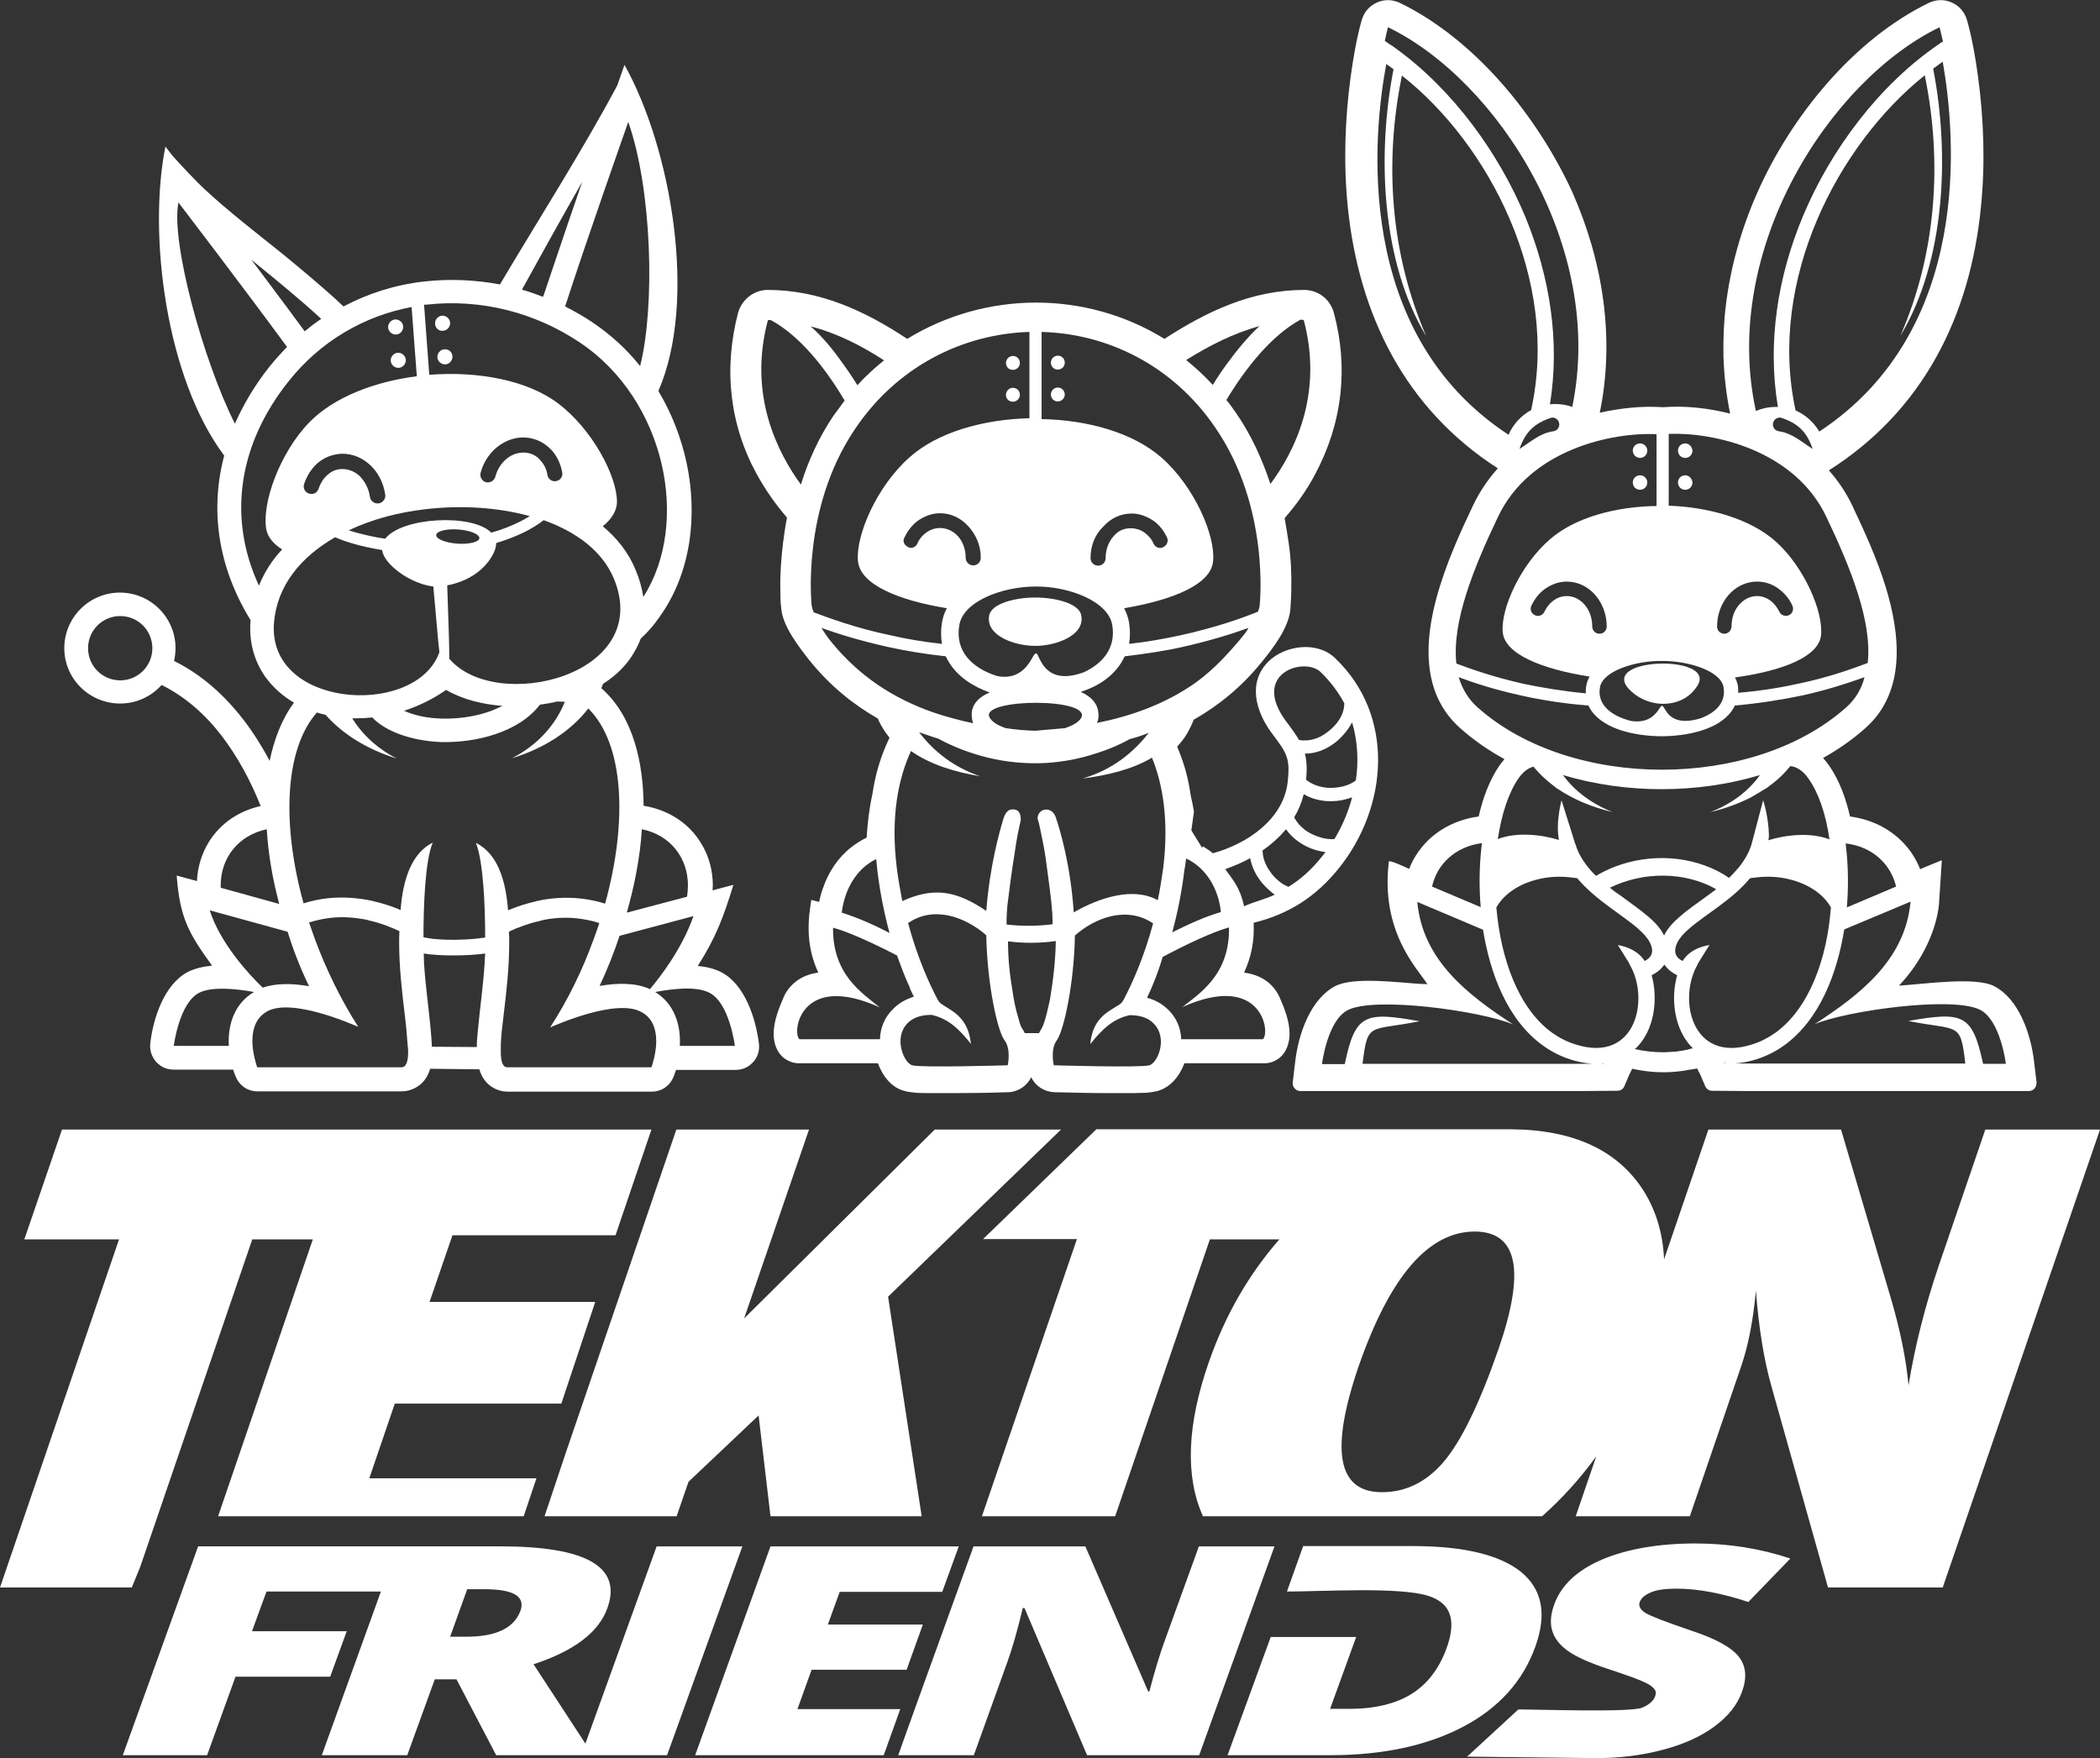<?xml version="1.0" encoding="utf-8"?>
<!-- Generator: Adobe Illustrator 23.0.6, SVG Export Plug-In . SVG Version: 6.00 Build 0)  -->
<svg version="1.1" id="Layer_1" xmlns="http://www.w3.org/2000/svg" xmlns:xlink="http://www.w3.org/1999/xlink" x="0px" y="0px"
	 viewBox="0 0 725 607" style="enable-background:new 0 0 725 607;" xml:space="preserve">
<rect x="0" y="0" width="725" height="607" fill="#333333" stroke="none"/>
<style type="text/css">
	.st0{fill:#FFFFFF;}
</style>
<g>
	<g>
		<path class="st0" d="M153.4,120.6c-1.4,0.1-2.5,1.4-2.4,2.8c0.1,1.4,1.4,2.5,2.8,2.4c1.4-0.1,2.5-1.4,2.4-2.8
			C156.1,121.5,154.9,120.5,153.4,120.6z"/>
		<path class="st0" d="M136.8,115.5c1.4-0.1,2.5-1.4,2.4-2.8c-0.1-1.4-1.4-2.5-2.8-2.4c-1.4,0.1-2.5,1.4-2.4,2.8
			C134.1,114.5,135.4,115.6,136.8,115.5z"/>
		<path class="st0" d="M137.3,121.8c-1.4,0.1-2.5,1.4-2.4,2.8c0.1,1.4,1.4,2.5,2.8,2.4c1.4-0.1,2.5-1.4,2.4-2.8
			C140,122.8,138.7,121.7,137.3,121.8z"/>
		<path class="st0" d="M153,114.2c1.4-0.1,2.5-1.4,2.4-2.8c-0.1-1.4-1.4-2.5-2.8-2.4c-1.4,0.1-2.5,1.4-2.4,2.8
			C150.3,113.3,151.5,114.4,153,114.2z"/>
		<path class="st0" d="M41.5,242.9c5.7,0,10.8-2.5,14.3-6.4c8.1,4,15,10.1,20.7,17.5c5.5,7.2,10,15.5,13.5,24.3
			c-7.3,1.6-13.8,5.8-17.9,12.4c-2.5,4.1-3.9,8.7-4.1,13.5l-7-1.9c1.1,15,4.4,20.2,12.2,31.1c-3.1,0.3-6,1-8.4,2.2
			c-8.1,4.3-11.9,15.9-12.9,24.5c-0.3,2.4,0.4,4.6,1.9,6.4l0,0.1h0.1c1.6,1.8,3.7,2.7,6.1,2.7h20.5c0.2,0.8,0.5,1.5,0.8,2.2
			c0.6,1.6,1.6,2.9,2.9,3.8l0,0.1h0.1c1.3,0.9,2.9,1.4,4.6,1.4h49.8c1.6,0,3.1-0.4,4.5-1.1c2.9-1.5,4.5-3.9,5.3-6.7l17,0.2
			c0.8,2.8,2.4,5.1,5.2,6.6c1.4,0.7,2.9,1.1,4.5,1.1h49.8c1.7,0,3.3-0.5,4.6-1.4h0.1l0-0.1c1.3-0.9,2.3-2.2,2.9-3.8
			c0.3-0.7,0.5-1.5,0.8-2.2h20.5c2.4,0,4.5-0.9,6.1-2.7h0.1l0-0.1c1.6-1.8,2.2-4,1.9-6.4c-1.1-8.6-4.8-20.2-12.9-24.5
			c-2.3-1.2-5.1-1.9-8.2-2.2c6.2-9.7,8.9-16.9,12.3-28l-7.2,1.9c0-0.6,0.1-1.2,0.1-1.7c0-5.2-1.4-10.4-4.2-14.8
			c-4.4-7.1-11.6-11.4-19.7-12.7c-0.1-14.5-3.4-30.8-14.6-40.6c0.2-0.5,0.4-1,0.6-1.5c4.4-2.8,8.2-6.4,10.8-11
			c0.9-1.5,1.6-3,2.2-4.6c2.4-2.2,4.6-4.7,6.5-7.5c11-15.3,13.2-35.3,9.3-53.4c-1.9-8.7-5.2-17.1-9.7-24.6
			c13.6-31.2,4.4-83.8-11.7-112.6l-2.5,7.1c-11.7,22-27.7,47.1-40.5,68.7c-8.6-1.6-17.4-2-26.2-1c-9.9,1.1-19.3,4.1-27.8,8.6
			c-1-0.9-2-1.8-2.9-2.7c-5.9-5.3-12-10.4-18.1-15.4C88.4,80.3,79,73.1,70.6,65.3c-2-1.8-8.4-8.5-11.1-11.6l-2.4-3.1
			c-6.1,30.7,0.3,80,20.3,106.7c-5,18.9-2.1,38.6,9.1,56.8c0,0.1,0,0.2,0,0.2c-0.6,7,1.1,13.7,5.1,19.4c2.7,3.7,6.1,6.7,9.9,8.9
			c-4.3,5.8-6.9,12.8-8.4,20.1c-2.7-5.1-5.8-10-9.2-14.4c-6.6-8.5-14.5-15.5-23.8-20.1c0.3-1.4,0.5-2.9,0.5-4.4
			c0-10.6-8.6-19.2-19.2-19.2s-19.2,8.6-19.2,19.2C22.2,234.3,30.8,242.9,41.5,242.9z M79,361.1H60c0,0,1.8-14.7,8.7-18.3
			c4.3-2.3,13.1-1.4,19-0.3C80.9,346.5,78.6,353.8,79,361.1z M140.9,363.8c-0.1,3-0.8,4.7-2.3,4.7h-8h-1.1H88.8c0,0-0.3-0.8-0.6-2
			c-0.4-1.4-0.8-3.3-1-5.4c-0.3-4.3,0.4-9.3,5-11.9c8.6-4.8,29.5,4.5,31.4,5.3c0.1,0,0.1,0.1,0.1,0.1c0-0.1-0.1-0.1-0.1-0.2
			c-6-9.4-11-19.7-14.9-30.2c-0.7-1.9-1.3-3.8-2-5.7c2.5-0.8,5-1.3,7.4-1.6c4.4-0.5,8.7-0.1,12.7,0.7c0.1,0,0.2,0,0.2,0.1
			c2.7,0.6,5.3,1.4,7.7,2.4c0.6,0.2,1.1,0.5,1.7,0.7c0.5,0.2,1,0.5,1.5,0.7c-0.1,1.4-0.1,2.7-0.1,4.1c0,8.2,1,17,1.9,24.4
			c0.5,3.9,0.8,7.5,1,10.4c0,0.1,0,0.1,0,0.2C140.9,361.9,140.9,362.9,140.9,363.8z M167.3,332.8c-0.5,7.7-1.6,15.2-2.3,22.8
			c-0.2,1.8-0.4,3.9-0.4,5.9l-15.5-0.1c-0.1-2-0.2-4-0.4-5.8c-0.7-7.6-1.8-15.2-2.3-22.8c0-0.8-0.1-2.1-0.1-3.6
			c5,0.9,15.3,0.9,21.2,0C167.4,330.7,167.3,332,167.3,332.8z M226.5,361.1c-0.2,2.1-0.6,4.1-1,5.4c-0.3,1.2-0.6,2-0.6,2h-40.6h-1.1
			h-8c-1.6,0-2.2-1.8-2.3-4.7c0-0.9,0-1.9,0-3c0-0.1,0-0.1,0-0.2c0.1-2.9,0.5-6.5,1-10.4c0.9-7.4,1.9-16.2,1.9-24.4
			c0-1.4,0-2.8-0.1-4.1c0.5-0.3,1-0.5,1.5-0.7c0.5-0.3,1.1-0.5,1.7-0.7c2.4-1,5-1.8,7.7-2.4c0.1,0,0.2,0,0.2-0.1
			c4-0.9,8.4-1.2,12.7-0.7c2.5,0.3,5,0.8,7.4,1.6c-0.6,1.9-1.3,3.8-2,5.7c-3.8,10.5-8.8,20.8-14.9,30.2c0,0.1-0.1,0.1-0.1,0.2
			c0,0,0,0,0.1-0.1c1.9-0.8,22.8-10.1,31.4-5.3C226,351.8,226.8,356.8,226.5,361.1z M245,342.8c6.9,3.6,8.7,18.3,8.7,18.3h-19
			c0.4-7.3-1.9-14.5-8.5-18.6C231.1,341.6,240.1,340.2,245,342.8z M221.6,286.3c9.9,2,15.9,10,15.9,19.3c0,1.3-0.1,2.6-0.3,4
			l-20.8,5.5C219.1,305.6,221,295.8,221.6,286.3z M239.4,316.3c-3.9,11.3-11.7,21.3-15,25.2c-4.8-2.2-11.1-2.2-17.4-1.1
			c2.6-5.5,4.9-11.3,6.9-17.3L239.4,316.3z M155.1,227.4c0-5.6-0.1-7.2-0.7-25.3c7.5-1.4,13.3-5.6,16-11.1c0.6-1.3,0.9-2.4,0.9-3.5
			c3.6-1.1,7-2.4,10-3.9c2.3-1.2,4.5-2.5,6.4-4c11.2,4,20.2,10.6,24.2,20.1C225.9,233.3,171.1,246.4,155.1,227.4z M173.4,243.7
			c-6.1,3.3-14.2,4.6-20.8,4.4c-5-0.1-9.6-1.1-13.1-2.7c5.2-1.7,10.1-4.1,14.5-7.2C159.7,241.5,166.6,243.2,173.4,243.7z
			 M150.6,184.7c0.1-1.3,3.5-2.2,7.6-1.9c4.1,0.3,7.4,1.7,7.3,3c-0.1,1.3-3.5,2.2-7.6,1.9C153.8,187.4,150.5,186.1,150.6,184.7z
			 M182.7,156.5c-2.4-0.6-4.9-0.1-7,1.3c-2.2,1.5-3.9,3.8-4.7,6.8c-0.4,1.4-1.8,2.2-3.2,1.9c-1.4-0.4-2.2-1.8-1.9-3.2
			c1.1-4.2,3.7-7.7,6.9-9.8c3.3-2.2,7.3-3.1,11.2-2c2.7,0.7,4.9,2.2,6.7,4.2c1.7,2,2.9,4.6,3.4,7.4c0.3,1.4-0.7,2.8-2.1,3
			c-1.4,0.3-2.8-0.7-3-2.1c-0.3-1.9-1.1-3.6-2.3-4.9C185.7,157.8,184.3,156.9,182.7,156.5z M216.9,42.1c8.2,23.3,9.3,63.6,4.1,84.3
			c-4.6-5.8-10.1-10.8-16.3-15c-3.1-2.1-6.3-3.9-9.6-5.6C202.7,82.3,216.9,42.1,216.9,42.1z M201,62.8c-1.9,5.5-3.8,11.1-5.7,16.6
			c-2.6,7.7-5.2,15.4-7.8,23.1c-2.4-0.9-4.8-1.8-7.3-2.5C185.4,90.5,193.7,75.6,201,62.8z M147,105.2c19.4-2.2,38,2.9,53.1,13
			c29.6,19.7,38.4,62.3,22,87.9c-0.5-3.2-1.4-6.4-2.7-9.4c-2.5-6.1-6.5-11-11.3-15c3.1-2.5,4.8-5.3,4.9-8.3
			c0.1-8.9-8.5-25.2-20.3-34.1c-10.7-8.1-27.8-11.2-44.5-9.9l-1.8-24.2C146.6,105.2,146.8,105.2,147,105.2z M147,175.8
			c12-1.4,24.7-0.7,35.9,2.4c-1.1,0.7-2.2,1.3-3.4,1.9c-3,1.5-6.3,2.8-9.9,3.8c-6.6-6.7-31-5.3-36.6,2.1c-3.6-0.5-7-1.3-10.3-2.2
			c-0.8-0.2-1.5-0.5-2.3-0.7C128.4,179.3,137.4,176.9,147,175.8z M117.2,162c-1.7,0.2-3.1,1-4.3,2.1c-1.3,1.2-2.3,2.8-2.9,4.6
			c-0.4,1.4-1.9,2.2-3.3,1.7c-1.4-0.4-2.2-1.9-1.7-3.3c0.9-2.7,2.4-5.1,4.3-6.9c2-1.8,4.4-3,7.2-3.4c4-0.6,7.9,0.8,10.9,3.4
			c2.9,2.5,5,6.3,5.6,10.6c0.2,1.4-0.8,2.8-2.3,3c-1.4,0.2-2.8-0.8-3-2.3c-0.4-3-1.9-5.6-3.8-7.4C122,162.5,119.6,161.7,117.2,162z
			 M110.9,110.1c-2,1.3-3.9,2.8-5.7,4.3c-3.8-5.2-7.7-10.4-11.5-15.5c-2.3-3.1-4.6-6.1-6.9-9.2C95.2,96.5,104,103.7,110.9,110.1z
			 M61.6,69.9c0,0,22.7,29.7,37.5,49.9c-2.1,2.1-4.1,4.4-6,6.7c-5,6.3-9,13-12,19.8C70.1,124.4,58.9,83.4,61.6,69.9z M89.4,202.2
			c-10.9-23.5-7.1-48.8,10.2-70.5c10.9-13.8,26-22.6,42.5-25.7l1.8,23.9c-14.8,1.9-28.7,7.3-37.1,15.9c-10.3,10.6-16.4,28-14.9,36.8
			c0.5,2.8,2.4,5.1,5.5,7.1C94,193.3,91.3,197.5,89.4,202.2z M94.6,215c1-12.7,9.2-22.7,21.1-29.5c1.9,0.8,3.8,1.5,5.9,2.1
			c3.3,1,6.7,1.7,10.3,2.3c0.3,1.9,1.6,4,4.2,6.3c3.6,3.2,9,5.8,13.5,6.3c1.4,15.1,1.6,18.6,2.1,22.7c-0.1,0.3-0.3,0.7-0.5,1.2
			C141.9,247.7,92.2,244.2,94.6,215z M109.4,246c1,0.3,2,0.6,3,0.8c5.9,6.7,14.5,12,24.6,15.1c-6.5-3.3-11.8-8.1-15.4-13.9
			c0.5,0,1.1,0,1.6,0c1.8,0,3.5-0.1,5.3-0.3c5.7,6,16.5,8.3,23.9,8.5c11.6,0.3,26.6-3.2,34-12.9c2-0.3,4-0.6,6-1.1
			c0.9,0,1.8,0.1,2.6,0.1c-3.3,8.3-9.8,15.2-18.3,19.5c11.2-3.4,20.5-9.5,26.4-17.2c12.6,12.5,13.5,39.6,5.8,67.4
			c-2.8-0.9-5.7-1.5-8.7-1.8c-5-0.5-10-0.2-14.9,0.9c-0.1,0-0.2,0-0.3,0.1c-3,0.7-6,1.6-8.9,2.8c-0.2,0.1-0.5,0.2-0.7,0.3
			c-0.8-10.6-3.7-19.6-11.1-23.3c2.6,6.5,3.2,22.2,3.2,32.7l-0.8,0.1c-5.2,0.8-14.4,1-19.5,0l-1-0.2c0-10.5,0.5-26.2,3.2-32.7
			c-7.3,3.7-10.3,12.7-11.1,23.3c-0.2-0.1-0.5-0.2-0.7-0.3c-2.9-1.2-5.8-2.1-8.9-2.8c-0.1,0-0.2,0-0.3-0.1c-4.9-1-9.9-1.4-14.9-0.9
			c-3,0.3-5.9,0.9-8.7,1.8C97.4,285.2,98,259,109.4,246z M106.7,340.5c-5.7-1-11.4-1.1-16,0.5c-4.9-4.7-14.7-15.4-18.3-26.7
			l26.9,7.4C101.3,328.2,103.8,334.5,106.7,340.5z M96.4,312.1l-20.2-5.6c0-0.3,0-0.6,0-0.9c0-9.3,6-17.2,15.9-19.3
			C92.6,294.8,94.1,303.5,96.4,312.1z M41.5,212.7c6.1,0,11.1,4.9,11.1,11.1c0,6.1-4.9,11.1-11.1,11.1c-6.1,0-11.1-4.9-11.1-11.1
			C30.4,217.6,35.4,212.7,41.5,212.7z"/>
		<path class="st0" d="M581.8,153.1c-1.4,0-2.5,1.1-2.5,2.5c0,1.4,1.1,2.5,2.5,2.5c1.4,0,2.5-1.1,2.5-2.5
			C584.2,154.2,583.1,153.1,581.8,153.1z"/>
		<path class="st0" d="M563.4,238.9c2.9,2.6,6.7,4,10.4,4.1l0,0c4.9,0.1,9.6-1.9,12.3-6.4C592.7,225.6,549.8,227,563.4,238.9z"/>
		<path class="st0" d="M581.8,164.1c-1.4,0-2.5,1.1-2.5,2.5c0,1.4,1.1,2.5,2.5,2.5c1.4,0,2.5-1.1,2.5-2.5
			C584.2,165.2,583.1,164.1,581.8,164.1z"/>
		<path class="st0" d="M566.2,158.1c1.4,0,2.5-1.1,2.5-2.5c0-1.4-1.1-2.5-2.5-2.5c-1.4,0-2.5,1.1-2.5,2.5
			C563.7,156.9,564.8,158.1,566.2,158.1z"/>
		<path class="st0" d="M517.1,161.7c-3.4,3.8-6.3,8.1-8.5,12.7c-8.6,18.1-20.7,45-12.9,65c1.8,4.6,4.6,8.6,8.3,11.9
			c4.7,4.2,9.9,7.8,15.4,10.8c-0.6,0.7-1.2,1.5-1.8,2.3c-3.5,5.2-5.7,11.3-7.1,17.5c-8.9,1.2-16.9,5.8-21.7,13.5
			c-0.9,1.4-1.7,3-2.3,4.6c-1.1-0.5-6.4-3-7-2.6c-3,24.2,9.8,37,13.3,42.4l-2.4-0.1c-7.3-0.4-23.1-2.6-29.5,0.8
			c-8.6,4.6-12.6,16.6-13.7,25.7l-0.9,7.5c-0.1,0.8,0.1,1.5,0.7,2.1c0.5,0.6,1.2,0.9,2,0.9h96.7l12.7-0.1c1.1,0,2-0.6,2.4-1.6l1.7-4
			l0.1-0.2l0.1-0.2l0.1-0.2l0.1-0.2l0.1-0.2l0.1-0.2l0.1-0.2l0.1-0.2l0.1-0.2l0.1-0.2c5.8,1.3,11.8,1.6,17.7,0.7l0,0
			c0.2,0,0.4-0.1,0.6-0.1l0,0c0.2,0,0.4-0.1,0.6-0.1l0,0c0.4-0.1,0.8-0.2,1.2-0.2c0,0,0,0,0,0c0.2,0,0.4-0.1,0.6-0.1l0,0
			c0.2,0,0.4-0.1,0.6-0.1l0.1,0c0.2,0,0.3-0.1,0.5-0.1l0.1,0c0.2,0,0.3-0.1,0.5-0.1l0,0.1l0.1,0.3l0.1,0.2l0.1,0.2l0.1,0.2l0.1,0.2
			l0.1,0.1l0.1,0.2l0.1,0.2l0.1,0.2l0.1,0.2l1.7,4c0.4,1,1.4,1.6,2.4,1.6l12.6,0.1h96.7c0.8,0,1.5-0.3,2-0.9
			c0.5-0.6,0.7-1.3,0.7-2.1l-0.9-7.5c-1.1-9.1-5.1-21.2-13.7-25.7c-6.5-3.4-24.3-0.7-32.9-0.2c8.1-8.5,12.9-19.2,13.8-28l1-15.3
			l-3.7,1.5l-3.8,1.6c-0.6-1.6-1.4-3.1-2.3-4.6c-4.9-7.8-12.9-12.4-21.9-13.6c-1.4-6.1-3.6-12.3-7.1-17.4c-0.7-1-1.4-1.9-2.2-2.8
			c5.2-2.9,10.1-6.3,14.6-10.3c14.2-12.6,12-32.5,7-48.8c-3-9.7-7.2-18.9-11.5-28c-2.1-4.4-4.8-8.5-8.1-12.2
			c32.5-20.6,48.8-53.2,52.5-91c1.5-14.9,1-30-1-44.9c-0.9-6.6-2-13.1-3.8-19.5c-0.8-2.8-2.6-4.9-5.2-6.1c-2.6-1.2-5.4-1.1-8,0.1
			c-26.1,12.7-47.6,39.3-59.2,65.5c-5.5,12.4-9.3,25.7-10.9,39.2c-0.7,5.7-0.9,11.5-0.8,17.3c0.2,6.7,1,13.3,2.3,19.8
			c-7.5-1.9-15.5-2.8-23.2-2.2c-7.2-0.5-14.7,0.3-21.8,1.9c5.3-25.6,1.1-52.2-9.4-76C530.9,40.3,509.4,13.7,483.3,1
			c-2.6-1.2-5.4-1.3-8-0.1c-2.6,1.2-4.4,3.3-5.2,6.1c-1.8,6.4-2.9,13-3.8,19.5c-2,14.8-2.5,30-1,44.9
			C469.1,108.7,485.1,141.1,517.1,161.7z M511.6,291.1c0,0.3-0.1,0.7-0.1,1c-0.8,6.9-0.9,14.1-0.3,21.1l-16.8-7.1
			C496.1,298.4,502.4,292.3,511.6,291.1z M553.8,367.2l-8.3,0.1h-75.1c1.8-14.7,2.2-11.2,19.7-14.7c-18.9-3.4-22.2-2.5-25.8,14.6
			c0,0.1,0,0.1,0,0.2h-7.9c0,0,1.8-14.9,8.8-18.6c9.2-4.9,46.1,0.2,57.2,4.9c-15.3-10-31.2-21.9-33.1-42.3l22.7,9.6
			c2.4,15,8.4,31.2,20.7,40c2.9,2.1,6.1,3.7,9.5,4.8c3.8,1.2,7.8,1.8,11.6,1.3C553.8,367,553.8,367.1,553.8,367.2z M543.9,360.6
			c-2.9-0.9-5.6-2.3-8-4c-11.8-8.5-17.8-25.8-19.3-43.3c2.7-4.8,8.1-8.2,14.3-9.7c3.6-0.9,7.4-1.1,11.1-0.7l2.5,0.3
			c6.3,7.5,15.5,12.6,21,17.4c1.8,1.6,3.3,3.2,4.1,4.8c1.7,3.4,0.4,5.3-1.8,6.4c-3-4.8-9.3-5.5-9.3-5.5s0.3,0.3,4.1,6.5h-0.1
			C569.7,344.7,564.9,367.3,543.9,360.6z M555.8,306.5c11.6-5.7,25.9-5.6,36.7,0.5c-1,0.8-2.1,1.6-3.1,2.3c-3.2,2.4-6.6,4.6-9.6,7.3
			c-2.1,1.8-4.1,3.9-5.3,6.4c-1.2-2.5-3.2-4.6-5.3-6.4c-3-2.6-6.4-4.9-9.6-7.3C558.2,308.4,557,307.5,555.8,306.5z M584,362
			c-0.2,0.1-0.5,0.1-0.7,0.2c-0.2,0.1-0.5,0.1-0.7,0.2c-0.2,0.1-0.4,0.1-0.7,0.1c-0.3,0.1-0.5,0.1-0.8,0.2c-0.2,0-0.4,0.1-0.6,0.1
			c-0.3,0-0.6,0.1-0.8,0.1c-0.2,0-0.4,0.1-0.5,0.1c-0.3,0-0.6,0.1-0.9,0.1l-0.4,0c-0.4,0-0.7,0.1-1.1,0.1l-0.3,0
			c-0.4,0-0.8,0-1.1,0.1h0l-0.3,0l0,0c-0.4,0-0.8,0-1.2,0h0c-3.2,0-6.4-0.4-9.5-1.1c0.2-0.2,0.4-0.4,0.6-0.5
			c4.8-4.9,6.6-12.1,6.2-18.9c-0.1-2-0.4-4.1-1-6.1c1.7-0.8,3.1-1.9,4.2-3.4c0.1-0.1,0.2-0.2,0.2-0.3c0.1,0.1,0.1,0.2,0.2,0.3
			c1.1,1.5,2.5,2.6,4.2,3.4c-0.5,2-0.9,4-1,6.1c-0.4,6.7,1.4,14,6.2,18.9c0.1,0.1,0.2,0.2,0.3,0.3L584,362z M654.6,306.1l-17,7.2
			c0.6-7,0.5-14.2-0.3-21.1c0-0.3-0.1-0.7-0.1-1C646.5,292.3,652.8,298.4,654.6,306.1z M659.6,311.3c-1.9,20.4-17.8,32.3-33.1,42.3
			c11.1-4.7,48-9.8,57.2-4.9c7,3.7,8.8,18.6,8.8,18.6h-7.9c0-0.1,0-0.1,0-0.2c-3.7-17-6.9-17.9-25.8-14.6c17.5,3.5,18,0,19.7,14.7
			h-75.1l-8.3-0.1l-0.1-0.1c3.7,0.5,7.7-0.1,11.5-1.3c3.4-1.1,6.6-2.7,9.5-4.8c12.3-8.9,18.3-25,20.7-40L659.6,311.3z M612.9,356.6
			c-2.4,1.7-5.1,3.1-8,4c-21,6.7-25.8-15.9-18.7-27.8h-0.1c3.8-6.2,4.1-6.5,4.1-6.5s-6.3,0.6-9.3,5.5c-2.1-1-3.5-2.9-1.8-6.4
			c0.8-1.6,2.2-3.2,4.1-4.8c5.6-4.9,14.8-9.9,21-17.4l2.5-0.3c3.7-0.4,7.6-0.2,11.1,0.7c6.2,1.5,11.6,4.9,14.3,9.7
			C630.8,330.8,624.7,348.1,612.9,356.6z M631.6,289.8c-6.5-2.5-14.9-1.6-21.1,0.3c0.1-0.5,0.2-1,0.2-1.6c-0.1-6.6-2-12.2-2-12.2
			l-4,15.2l0,0c-0.9,2.9-2.4,5.5-4.5,8.1c0,0,0,0.1-0.1,0.1c-0.5,0.6-1,1.1-1.5,1.7c-0.5,0.6-1.1,1.1-1.7,1.7
			c-0.6-0.4-1.2-0.8-1.8-1.2c-11.2-6.6-25.4-7.3-37.5-2.7c-2.3,0.9-4.6,2-6.6,3.2c-0.3-0.3-0.7-0.7-1-1c-0.5-0.5-1-1.1-1.5-1.7
			c0,0,0-0.1-0.1-0.1c-2.1-2.6-3.7-5.3-4.5-8.2l0,0.2l-2.1-6.7l-2.7-8.6c0,0-0.4,1.5-0.8,3.9l0,0c0,0.3-0.1,0.6-0.1,0.9
			c-0.5,3.2-0.5,6.2,0,8.9c-6.2-1.9-14.6-2.8-21.1-0.3c1.3-8.6,3.7-16,7.1-20.9c1.5-2.2,3.3-3.6,5.2-4.1c1.9,2.3,4.2,4.5,6.8,6.5
			l0,0l0.2,0.1l0.1,0.1l0,0l0.2,0.2l0,0l0,0l0.3,0.2l0,0l0.2,0.2l0,0l0.1,0.1l0.2,0.1l0,0l0,0c0.2,0.1,0.3,0.2,0.5,0.3h0
			c5.2,3.5,11.6,6.2,18.8,7.9c-7.2-2.8-13.2-7.3-17.2-12.8c21.7,6.5,46.4,6.5,68,0c-4,5.6-10,10.1-17.2,12.8c5.1-1.2,9.7-2.9,13.9-5
			c1.6-0.9,4.4-2.6,6.2-3.7l0-0.1c3-2.1,5.5-4.5,7.6-7.1c2.2,0.2,4.5,1.7,6.3,4.4C627.9,273.8,630.4,281.3,631.6,289.8z
			 M637.3,244.3c-32.2,28.6-94.9,28.6-127.1,0c-3.3-2.9-5.4-6.5-6.6-10.5c5.3,2,12.4,4.3,21.4,6.3c6.7,1.5,14.5,2.8,23.4,3.5
			c0.3,0.6,0.6,1.2,1,1.8c4.7,6.6,15.4,8.7,24,8.8c8.7,0,19.8-2.1,24.5-8.8c0.4-0.6,0.8-1.2,1-1.8c8.9-0.8,16.7-2.1,23.4-3.5
			c9-2,16.1-4.4,21.4-6.3C642.7,237.8,640.6,241.4,637.3,244.3z M547,208.7c-1.6-1.8-3.7-2.9-6.1-2.9c-1.6,0-3.1,0.5-4.4,1.4
			c-1.4,1-2.5,2.3-3.3,4c-0.6,1.3-2.1,1.8-3.3,1.2c-1.3-0.6-1.8-2.1-1.2-3.3c1.2-2.5,2.9-4.6,5-6c2.1-1.4,4.6-2.3,7.2-2.3
			c3.9,0,7.4,1.8,9.9,4.7c2.4,2.8,3.9,6.6,3.9,10.8c0,1.4-1.1,2.5-2.5,2.5c-1.4,0-2.5-1.1-2.5-2.5
			C549.7,213.3,548.7,210.6,547,208.7z M595.3,218.8c-1.4,0-2.5-1.1-2.5-2.5c0-4.2,1.5-8,3.9-10.8c2.5-2.9,6-4.7,9.9-4.7
			c2.6,0,5.1,0.8,7.2,2.3c2.1,1.5,3.9,3.5,5,6c0.6,1.3,0,2.8-1.2,3.3c-1.3,0.6-2.8,0-3.3-1.2c-0.8-1.6-1.9-3-3.3-4
			c-1.3-0.9-2.8-1.4-4.4-1.4c-2.4,0-4.5,1.1-6.1,2.9c-1.7,1.9-2.7,4.5-2.7,7.5C597.8,217.6,596.7,218.8,595.3,218.8z M628.1,149
			c-1.9-3.2-4.8-5.8-8.2-7.3c-9.8-45.1,14.8-91.9,44.6-115.7c6.2,30.1,3.9,61.7-8.4,89.9c15.6-25.9,17-62.9,11.3-92.2
			c1.1-0.8,2.2-1.6,3.3-2.4C675.2,46.8,681.2,114,628.1,149z M625.8,155c-3.8-2.4-7.1-5.5-11.7-6.1c-1.3-0.2-2.2-1.4-2-2.7
			c0.2-1.3,1.4-2.2,2.7-2C620.7,146.1,623.8,149.1,625.8,155z M669.6,9.4c0,0,0.5,1.8,1.2,5c-0.5,0.2-0.9,0.4-1.2,0.7
			c-20.7,14-37.5,36.5-47.1,59.4c-8.8,21-12.4,43.8-8.7,66c-0.3,0-0.5,0-0.8,0c-2.4,0-4.7,0.5-6.8,1.4
			C594,86.1,631.7,27.8,669.6,9.4z M576.1,149.8c15.4-0.6,43.4,5.5,54.4,28.6c8.4,17.6,15.9,36.2,14.3,50.5c-5.3,2-13,4.8-23.2,7
			c-6.2,1.4-13.4,2.6-21.5,3.3c0-1,0-1.9-0.2-2.9c-0.2-0.8-0.5-1.6-0.9-2.4c16.4-2.3,28.9-7.1,29.7-14.6c0.8-8-5.7-23.4-15.6-32.3
			c-8.6-7.7-22.7-11.9-37-12.4V149.8z M573.7,228.2L573.7,228.2c9.1-0.1,20.2,3.4,21.3,8.9c1,5.3-2.5,8.9-7.9,10.9
			c-8.1,2.5-10.9-0.8-12.1-2.8c-0.6-0.9-0.8-1.4-1.1-1.5c-0.1,0-0.1,0-0.2,0c-0.3,0.1-0.6,0.6-1.2,1.5c-1.3,1.9-3.9,4.6-9.5,3.7
			c-6.9-1.8-11.8-5.7-10.6-11.8C553.6,231.6,564.6,228.1,573.7,228.2L573.7,228.2z M571.9,149.9v24.8c-14.2,0.2-28.2,4-36.8,11.5
			c-10.1,8.7-17,23.9-16.3,32c0.6,7.6,13.4,12.8,30,15.4c-0.5,0.9-0.9,1.8-1.1,2.9c-0.2,1-0.3,2-0.2,2.9c-8.1-0.8-15.3-2-21.5-3.3
			c-10.2-2.3-17.9-5-23.2-7c-1.6-14.3,5.9-32.9,14.3-50.5C528.1,155.1,556.6,149.2,571.9,149.9z M524.6,155c2-5.9,5.2-8.9,11-10.8
			c1.3-0.2,2.5,0.7,2.7,2c0.2,1.3-0.7,2.5-2,2.7C531.7,149.5,528.4,152.6,524.6,155z M479.2,9.4c37.7,18.3,75.1,75.8,63.6,131.1
			c-1.8-0.7-3.8-1-5.9-1c-0.6,0-1.2,0-1.8,0.1c3.5-21.7,0-43.9-8.4-64.5c-9.2-22.2-25-44-44.7-58.3c-0.8-0.6-1.6-1.2-2.5-1.7
			c-0.3-0.2-0.8-0.6-1.4-1C478.7,11.1,479.2,9.4,479.2,9.4z M478.6,22.1c0.8,0.6,1.7,1.2,2.5,1.8c-5.7,29.3-4.3,66.3,11.3,92.2
			c-12.3-28.3-14.6-59.8-8.4-90c29.9,23.5,54.6,70.4,44.6,115.5c-3.5,1.9-6.2,4.9-7.8,8.5C466.9,114.8,474.1,46,478.6,22.1z"/>
		<path class="st0" d="M566.2,169.1c1.4,0,2.5-1.1,2.5-2.5c0-1.4-1.1-2.5-2.5-2.5c-1.4,0-2.5,1.1-2.5,2.5
			C563.7,168,564.8,169.1,566.2,169.1z"/>
		<path class="st0" d="M349.7,127.7c1.3,0,2.4-1,2.4-2.4c0-1.3-1-2.4-2.4-2.4c-1.3,0-2.4,1.1-2.4,2.4S348.2,127.7,349.7,127.7z"/>
		<path class="st0" d="M349.7,138.7c1.3,0,2.4-1.1,2.4-2.4c0-1.3-1-2.4-2.4-2.4c-1.3,0-2.4,1.1-2.4,2.4
			C347.2,137.5,348.2,138.7,349.7,138.7z"/>
		<path class="st0" d="M261.2,163.6c2.9,5.3,6.5,10.5,10.5,15.1c-0.6,3-1,6-1.4,9c-0.6,5.2-1,10.3-0.9,15.6c0,2.3,0,4.4,0.3,6.6
			c0.4,6.2,6.2,13.6,10,18.4c6.9,8.5,14.8,14.9,23.4,19.8c0.1,0.4,0.3,0.7,0.4,1c1,2,2.2,3.9,3.6,5.6c-3,6.2-4.9,12.6-5.9,19.4
			c-1.1,5-1.7,10-2,15.1c-1.9,0.9-3.6,2-5.3,3.3c-4.6,3.6-7.9,8.6-9.8,14.2c-0.6,1.6-1,3.2-1.3,4.7l-2.7-0.7l-0.3,1.9
			c-1.3,8.5-0.7,15.8,2.7,23.2c-2.9,0.4-5.7,1.4-8,3.3c-1.7,1.4-3.2,3.3-4,5.3c-1.7,3.9-3.4,8.3-3.4,12.5c0,3.2,1,6.3,3.4,8.3
			c1.4,1.1,3.3,1.9,5.2,1.9h27.4c1.6,4.4,4.7,8.5,9.3,9.6c1.3,0.4,2.6,0.4,3.9,0.6c1.4,0.1,2.7,0.1,4.2,0.1c3.6,0,7.2,0,10.8,0
			c5.6,0,11.2-0.1,16.8-0.3c3.4-0.1,6.5-2.2,7.9-5.2c1.4,3,4.4,5,7.9,5.2c5.6,0.1,11.2,0.3,16.8,0.3c3.6,0,7.2,0,10.8,0
			c1.4,0,2.7-0.1,4.2-0.1c1.3-0.1,2.6-0.3,3.9-0.6c4.6-1.3,7.7-5.3,9.3-9.6h27.7c1.9,0,3.7-0.7,5.2-1.9c2.4-2,3.4-5.2,3.4-8.3
			c0-4.3-1.7-8.6-3.4-12.5c-2.4-5.3-7-7.9-12.3-8.6c2.6-5.6,3.6-11.2,3.3-17.2c12.2-3,21.5-9,29.4-18.8
			c17.1-21.3,19.5-52.8-1.3-72.6c-6.1-5.9-17.2-4.5-23,1.2c-7.2,7.2-4.4,17.1,1,24.5c5.2,7,6.7,8.5,5.6,17.5
			c-1.6,12.4-13.7,20.9-25.8,24.2c-0.3-0.3-0.7-0.6-1.1-0.9l-2.3-1.5c-0.2,0.3-0.3,0.5-0.3,0.5l-3.7-6l0.9-6.5
			c-0.3-1.8-0.7-3.7-1.1-5.5c-0.6-4-1.4-7.9-2.7-11.6c-0.6-1.9-1.3-3.6-2-5.3c1-1.1,2-2.3,2.9-3.7c0.9-1.4,1.7-3,2.4-4.6
			c0.1-0.4,0.3-0.7,0.4-1c8.6-4.9,16.5-11.3,23.4-19.8c4-4.9,9.5-12,10-18.5c0.1-2.2,0.3-4.3,0.3-6.6c0.1-5.4-0.1-10.8-0.9-16.1
			c-0.4-2.9-0.9-5.7-1.4-8.6c4-4.6,7.6-9.6,10.5-15.1c4.6-8.6,7.6-17.8,8.7-27.4c1.1-9.6,0.3-19.1-2.2-28.4
			c-1.3-4.7-5.4-7.9-10.3-7.9c-18.1,0-33.7,7.5-48.2,16.9c-27.2-16.8-61.7-16.6-88.8,0c-14.5-9.6-30.1-16.9-48.2-16.9
			c-4.7,0-8.9,3.3-10.2,7.9c-2.4,9.3-3.3,18.9-2.2,28.4C253.6,145.9,256.6,155.2,261.2,163.6z M287.3,222c-1.6-1.9-2.7-3.6-3.7-5.2
			c5.6,2,13.2,4.4,23.1,6.6c5.9,1.3,12.5,2.4,19.8,3.2c0.3,0.6,0.6,1.1,0.9,1.7c3.2,5.4,8.5,8.7,14.3,10.8c-3.2,1.3-5.6,3.3-6.2,6.6
			c-0.1,1.3,0,2.6,0.4,3.9v0.1c-4.6-1-9.2-2.2-13.6-3.7C308.2,241.1,296.6,233.3,287.3,222z M324.4,182.3c-1.6,0-3.2,0.6-4.4,1.4
			c-1.4,1-2.6,2.3-3.3,4c-0.6,1.3-2.2,1.9-3.3,1.1c-1.3-0.6-1.9-2.2-1.1-3.3c1.1-2.4,2.9-4.6,5-6c2.2-1.4,4.6-2.3,7.2-2.3
			c3.9,0,7.3,1.7,9.9,4.6c2.6,2.9,4.2,6.6,4.2,10.8c0,1.4-1.1,2.6-2.6,2.6c-1.4,0-2.6-1.1-2.6-2.6c0-2.9-1-5.6-2.7-7.5
			C329,183.3,326.9,182.3,324.4,182.3z M397.7,261.6c3.7,9,5.9,21.5,3.9,38c-0.6,3.9-1.1,7.6-1.9,11.2c-8.5-4.7-20.1-0.9-29,4.2
			c-1.1-16.3-4.7-28.4-6.2-32.8c-1.3-4-6.2-3.3-6.3,0.4c0.6,1.7,1,4.2,1.4,6c0.7,3.3,1.3,6.6,1.7,9.9c0.7,5.4,1.6,11.3,2,16.9
			c0,1.3,0.1,2.4,0.1,3.7c-5.3,0.7-10.6,0.7-15.9,0.1c0-1.3,0-2.6,0.1-3.9c0.1-2.3,0.4-4.4,0.7-6.7c0.4-3.4,0.9-6.9,1.4-10.3
			c0.6-3.4,1-7,1.7-10.5c0.3-1.3,0.6-3,1-4.6c0.1-3.7-2-3.9-3.3-3.7c-1.1,0.1-2,1.1-2.7,3.2c-1.4,4.7-4.7,16.3-5.9,31.8
			c-9.8-6.6-17.6-8.6-29-3.4c-0.7-3.6-1.4-7.5-1.9-11.5c-2.2-17.8,0.6-31,4.9-40.3c6.7,4.7,15.3,7.3,23.9,8.7
			c-9.5-3.2-16.3-8.9-21.1-15.2c2.2,0.7,4.4,1.6,6.6,2.2c5.3,2.9,10.9,5,16.8,6.5c6.9,1.7,13.8,2.3,20.8,1.9
			c5.6-0.4,11.2-1.4,16.6-3.2c4.6-1.4,8.7-3.2,11.9-5c2.3-0.6,4.4-1.3,6.6-2.2c-5.2,6.7-12.5,12.8-22.9,15.8
			C382.4,267.7,391,265.6,397.7,261.6z M373.3,247.8c-0.9,1.6-3,2.7-5.6,3.6c-3.4,0.3-6.9,0.6-10.3,0.9c-3.4-0.1-6.9-0.4-10.2-0.9
			c-2.9-1-5-2.3-5.7-4C339.2,241.1,376.8,240.9,373.3,247.8z M302.5,296.6c0.1,1.3,0.3,2.6,0.4,4c0.9,7.3,2.3,14.5,4.2,21.5
			c-5-2.6-11-5.3-16.5-7C291.6,307,295.7,299.9,302.5,296.6z M303.8,358.8H276c-2.7-2.3,0.3-23.4,27.7-11
			c-6-4.9-16.3-11.3-16.1-27.5c5.3,1.4,14.2,5.5,22.1,9.6c1.3,3.6,2.6,7.2,4.2,10.6c0.4,1.3,1,2.4,1.6,3.6c-2.7,0.9-5.2,2.2-7.2,4.3
			C305.4,351.2,303.9,354.9,303.8,358.8z M347.9,367.8c0,0-30.1,0.9-33,0c-2.9-0.9-6.5-9.5-1.6-14.5c2.2-2.3,5.4-2.9,8.3-2.9
			c5.9,1.3,9.6,5,13.6,10c-0.9-8.7-5.9-11-9.3-13.2c-1.1-0.7-1.6-1-2.2-2.1c-2.9-5.5-7-14.5-10.2-26.4c9-6.2,19.9-2,27,4.2
			c0.3,17.1,3.9,33,6.2,36.1C349.2,362.2,347.9,367.8,347.9,367.8z M359.6,355.1c-0.3,0.6-0.6,1-0.9,1.6c-0.9,0-1.9,0-2.7,0
			c-0.7,0-1.4,0-2.2,0c-0.3-0.6-0.7-1.3-1.1-1.9c-0.4-0.7-0.9-2.3-1.1-3.2c-0.9-3-1.6-6.2-2-9.2c-1-5.7-1.6-11.5-1.6-17.4
			c5.4,0.7,11,0.7,16.5-0.1c-0.1,6.7-0.9,13.5-2,20.1C362,347.3,360.8,353.1,359.6,355.1z M396.8,367.8c-2.9,0.9-33,0-33,0
			s-1.3-5.6,1.1-8.7c2.3-3.2,5.9-19.1,6.2-36.1c7-6.2,17.9-10.3,27-4.2c-3.2,11.9-7.3,20.9-10.2,26.4c-0.6,1.1-1,1.4-2.2,2.1
			c-3.4,2.2-8.5,4.4-9.3,13.2c4-5,7.7-8.7,13.6-10c2.9,0,6.2,0.6,8.3,2.9C403.3,358.4,399.7,367,396.8,367.8z M436,358.8h-28.2
			c-0.1-3.7-1.6-7.3-4.3-10c-2.2-2.2-4.7-3.6-7.5-4.3c2.2-4.6,4-9.3,5.4-14.1c8-4.3,17.4-8.7,22.9-10.2c0.3,16.2-10,22.7-16.1,27.5
			C435.6,335.4,438.7,356.5,436,358.8z M460.7,289.7c-1.1,0.1-2.4,0-3.8-0.3c-1.6-0.4-3.3-1-4.9-1.9c-2.1-1.2-4-3-5.2-5.3
			c1.5-2.5,2.6-5.1,3.3-8c2.5,1.5,5.3,2.2,8.1,2.4c2.3,0.1,4.6-0.1,6.6-0.7c0.7-0.2,1.4-0.4,2-0.6
			C465.5,280.3,463.4,285.2,460.7,289.7z M468.1,269.4c-0.2,0.1-0.3,0.3-0.5,0.4c-1,0.7-2.3,1.3-3.9,1.7c-1.6,0.4-3.4,0.6-5.2,0.5
			c-2.7-0.2-5.4-1-7.6-2.8c0.4-3.8,0.2-6.6-0.4-9c3.9,0,7.4-1.5,10.3-3.7c2-1.5,4.5-4.2,6-7.1C468.7,255.9,469.1,262.7,468.1,269.4z
			 M443.9,248.9c-12.1-16.5,6.4-22.2,12-16.9c3.4,3.3,6.1,6.9,8.2,10.8c0,4.1-2.6,7.6-6,10.1c-2.6,2-6,3.2-9.6,2.6
			C447.3,253.5,445.8,251.4,443.9,248.9z M444,286.3c1.5,2.2,3.5,3.9,5.7,5.2c2,1.2,4.1,2,6.2,2.4c0.6,0.1,1.2,0.2,1.7,0.3
			c-0.4,0.5-0.7,0.9-1.1,1.4c-3.7,4.7-7.6,8.1-11.7,10.6c-0.9-0.4-1.9-0.9-2.8-1.6c-1.3-1-2.6-2.3-3.6-3.8c-1.5-2.1-2.5-4.6-2.5-7.2
			C439,291.5,441.7,289,444,286.3z M431.6,296.3c0.5,2.6,1.6,5.1,3.1,7.2c1.3,1.9,3,3.5,4.6,4.8c0.3,0.2,0.5,0.4,0.8,0.6
			c-3.6,1.7-7.1,2.4-10.6,4c-1.5-6.8-3.9-9.1-6.5-12.8C426,299,428.9,297.8,431.6,296.3z M408.9,300.4c0.3-1.3,0.4-2.7,0.6-4
			c6.9,3.2,11.2,10.5,12,18.5c-5.6,1.6-11.6,4.4-16.8,7C406.6,314.9,408,307.8,408.9,300.4z M428.2,220.7
			c-5.3,6.3-10.9,12.2-17.8,16.6c-9.6,6.2-20.2,10-31.7,12.3c0.6-1.3,0.7-2.7,0.4-4.2c-0.6-3.2-3-5.2-6-6.5
			c5.9-1.9,11.2-5.3,14.3-10.6c0.3-0.6,0.6-1.1,0.9-1.7c7.5-0.9,14.1-1.9,19.8-3.2c9.8-2.2,17.4-4.6,22.9-6.6
			C430.3,218.3,429.2,219.4,428.2,220.7z M384.4,185.2c-1.7,1.9-2.7,4.6-2.7,7.5c0,1.4-1.1,2.6-2.6,2.6c-1.4,0-2.6-1.1-2.6-2.6
			c0-4.2,1.4-7.9,4.3-10.8c2.6-2.9,6-4.6,9.9-4.6c2.6,0,5,0.9,7.2,2.3c2.2,1.4,3.9,3.6,5,6c0.6,1.1,0,2.7-1.3,3.3
			c-1.1,0.7-2.7,0.1-3.3-1.1c-0.7-1.7-1.9-3-3.3-4c-1.3-0.9-2.9-1.4-4.4-1.4C388.1,182.3,385.9,183.3,384.4,185.2z M448.9,110.4
			c0.3,0,0.6,0,0.9,0c0.1,0.1,0.1,0.1,0.3,0.1c6.9,25.8-3.4,45.7-11.5,56.6c-2.9-8.7-6.7-17.1-12-24.7c-1-1.4-2-2.9-3.2-4.3
			C430,127.1,438.9,115.9,448.9,110.4z M434.8,112.6c-4.2,3.9-7.9,8.5-11.2,13c-1.7,2.3-3.3,4.7-4.9,7.3c-2.9-3.2-6-6-9.2-8.6
			C417.5,119.3,426,115,434.8,112.6z M359.6,114.6c22.7,0.6,45.2,11.5,59.8,32.8c19.2,27.7,15.5,61.4,15.5,61.4
			c0,0.7-0.3,1.6-0.6,2.4c-5.5,2.2-14.3,5.4-27,8.2c-5.2,1.1-11,2.2-17.5,2.9c0.4-2.3,0.4-4.9,0-7.3c-0.3-1.9-0.9-3.4-1.7-5
			c17.1-2.9,30-8.3,30.7-16.2c0.9-9-6.6-26-17.8-35.8c-9.8-8.6-25.4-13-41.4-13.3V114.6z M357.6,202.5c11.2-0.1,25,5,26.4,13.3
			c1.3,7.9-3.2,13.2-9.8,16.3c-10,3.7-13.5-1.1-15.1-4.2c-0.7-1.4-1-2.3-1.4-2.3c0,0,0,0-0.1,0c-0.4,0.1-0.9,0.9-1.6,2.2
			c-1.6,2.7-4.9,7-11.8,5.6c-8.5-2.7-14.6-8.5-13-17.6C332.6,207.5,346.2,202.5,357.6,202.5z M355.4,114.6v29.8
			c-16.1,0.4-31.8,4.9-41.4,13.5c-11.2,9.9-18.6,26.8-17.8,35.8c0.7,8,13.6,13.5,30.7,16.3c-0.9,1.6-1.4,3.2-1.7,5
			c-0.4,2.4-0.4,4.9,0,7.3c-6.5-0.7-12.3-1.7-17.5-2.9c-12.5-2.6-21.4-6-26.8-8c-0.7-1.7-0.7-2.6-0.7-2.6s-3.6-33,14.8-60.4
			C309.5,126.6,332.3,115.3,355.4,114.6z M305.2,124.4c-3.2,2.6-6.3,5.4-9.2,8.6c-1.6-2.6-3.2-5-4.9-7.3c-3.2-4.6-6.9-9.2-11.2-13
			C288.9,115,297.3,119.3,305.2,124.4z M265.1,110.6c-0.1,0,0,0,0.1-0.1c0.3,0,0.6,0,0.9,0c10,5.4,18.9,16.6,25.5,27.8
			c-1.3,1.7-2.6,3.6-3.9,5.3c-4.9,7.3-8.6,15.3-11.2,23.7C268.5,156.3,258.2,136.4,265.1,110.6z"/>
		<path class="st0" d="M365.2,133.8c-1.3,0-2.4,1.1-2.4,2.4c0,1.3,1,2.4,2.4,2.4c1.3,0,2.4-1.1,2.4-2.4
			C367.6,135,366.6,133.8,365.2,133.8z"/>
		<path class="st0" d="M365.2,122.8c-1.3,0-2.4,1.1-2.4,2.4s1,2.4,2.4,2.4c1.3,0,2.4-1,2.4-2.4C367.6,123.9,366.6,122.8,365.2,122.8
			z"/>
		<path class="st0" d="M357.4,223h0.1c6.7,0,17.1-3.4,15.8-10.5c-0.7-4.2-9-6.2-15.9-6.2c-6.7,0-15.1,2-15.9,6.2
			C340.2,219.6,350.5,223,357.4,223z"/>
	</g>
	<g>
		<path class="st0" d="M413.9,533.9l-11.8,32.6c-1.6,4.4-3.4,10.2-5.3,17.5h-0.4l-21.7-50.1h-38.6l-20.3,56.2h0l-5.7,15.9h0h11.5
			h14.6l11.7-32.5c1.5-4.2,3.3-10.3,5.2-18.3h0.6l21.6,50.8h38.7l26-72.1H413.9z"/>
		<polygon class="st0" points="310.7,590.1 296.1,590.1 275.3,590.1 280.2,576.5 313,576.5 318.6,560.9 285.8,560.9 289.9,549.6 
			325.3,549.6 331,533.9 266,533.9 240,606 284.8,606 304.9,606 305.1,606 310.8,590.1 		"/>
		<path class="st0" d="M685.4,390l-16,46.8c-4.8,14.1-8.3,28-10.5,41.5c-0.8-8.7-2.8-18.9-6.2-30.4L635.6,390h-45.8l-15.3,44.8
			c-0.4-8.8-2.7-16.6-6.9-23.4c-8.9-14.2-24.3-21.4-46.1-21.5l0,0H378.5l-39.1,37.9h32.4L339,523.5h46l32.7-95.6h24
			c-10.7,12.2-18.8,26.4-24.4,42.5c-7.5,21.5-8.2,39.3-2,53.1h117.1c7-6.2,13.2-13.1,18.7-20.7l-7.1,20.7h39.4l17.8-52
			c2.4-7.1,4.1-15.8,5-25.9c1,13,2.8,23.9,5.3,32.8l19.6,69.7h39.6L725,390H685.4z M517.3,465.9c-6.5,18.7-12.8,31.6-18.8,38.7
			c-6,7.1-13.2,10.6-21.4,10.6c-15.4,0-18-14.5-8-43.6c10.8-31,24.1-46.4,40.1-46.4C524,425.3,526.7,438.8,517.3,465.9z"/>
		<path class="st0" d="M226.7,533.9L202.1,602l-17.9-27.4c14-4.6,22.5-11,25.5-19.4c5.1-14.2-7.2-21.3-36.9-21.3
			c-34.8,0-69.6,0-104.4,0l-26,72.1h29.1l9.8-27.1h32.7l5.7-15.7H87l5-13.7h17.5h18h4L111.1,606h29.5l9.5-26.2h7.5l13.7,26.2h29.4h4
			h25.6l26-72.1H226.7z M179.7,556.1c-2.2,6-8.4,9-18.8,9h-5.5l5.9-16.4h5.9C177.2,548.7,181.4,551.1,179.7,556.1z"/>
		<path class="st0" d="M530.1,568.4c4-11.2,2.3-19.7-5-25.7c-7.4-5.9-19.9-8.9-37.4-8.9h-37.8l-5.6,15.7c11.7,0,39-1.7,48.8,1.5
			c2.5,0.8,4.3,1.9,5.7,3.4c2.8,3.2,3,8.1,0.6,14.7c-2.6,7.1-6.6,12.3-12,15.7c-5.4,3.4-12.6,5.2-21.6,5.2h-6.6l9-24.8h-29.5
			L423.8,606h35.4c18.2,0,33.5-3.3,45.9-9.8C517.4,589.7,525.8,580.5,530.1,568.4z"/>
		<path class="st0" d="M553.2,538.4c-8.7,3.7-14.2,8.9-16.6,15.5c-1.3,3.5-1.5,6.7-0.7,9.2c0.8,2.6,2.6,4.9,5.4,6.9
			c2.8,2,7.4,4.1,13.8,6.2c7,2.3,11.3,3.9,12.8,4.7c1.6,0.7,2.6,1.5,3.2,2.2c0.6,0.7,0.7,1.6,0.3,2.6c-0.6,1.6-2.1,2.9-4.5,3.9
			c-4.1,1.7-35.5,0.6-42.7,0.6l-17.7,16.3l43.9,0.5c8.7,0.1,16.7-1,23.8-2.9c7.2-1.9,13.1-4.6,17.8-8.1c4.7-3.5,7.8-7.4,9.4-11.9
			c1.8-4.9,1.4-8.9-1.1-12.1c-2.5-3.2-7.9-6.2-16.4-9c-8.8-3-14-5-15.8-6.1c-1.8-1.1-2.5-2.4-2-3.8c0.5-1.3,1.7-2.4,3.8-3.3
			c2.1-0.9,5-1.3,8.9-1.3c7.4,0,15.7,1.6,24.8,4.6l14.5-15c-10.5-3.5-21.4-5.2-32.7-5.2C572.6,532.9,561.8,534.8,553.2,538.4z"/>
		<polygon class="st0" points="366.3,390 322.7,390 256.9,455.2 279.3,390 233.5,390 195.5,501.1 188,523.5 194.4,523.5 
			233.6,523.5 237.7,511.6 261.9,488.7 266,523.5 318.2,523.5 306.6,447.7 		"/>
		<polygon class="st0" points="127.5,510.4 136.3,484.6 193.8,484.6 205.5,449.5 148.3,449.5 156.2,426.5 212.5,426.5 224.9,390 
			132.8,390 121,390 21.4,390 8.4,427.9 41.1,427.9 0,548.1 45.5,548.1 48.4,541 87.1,427.9 108,427.9 75.3,523.5 180.8,523.5 
			185.2,510.4 		"/>
	</g>
</g>
</svg>
